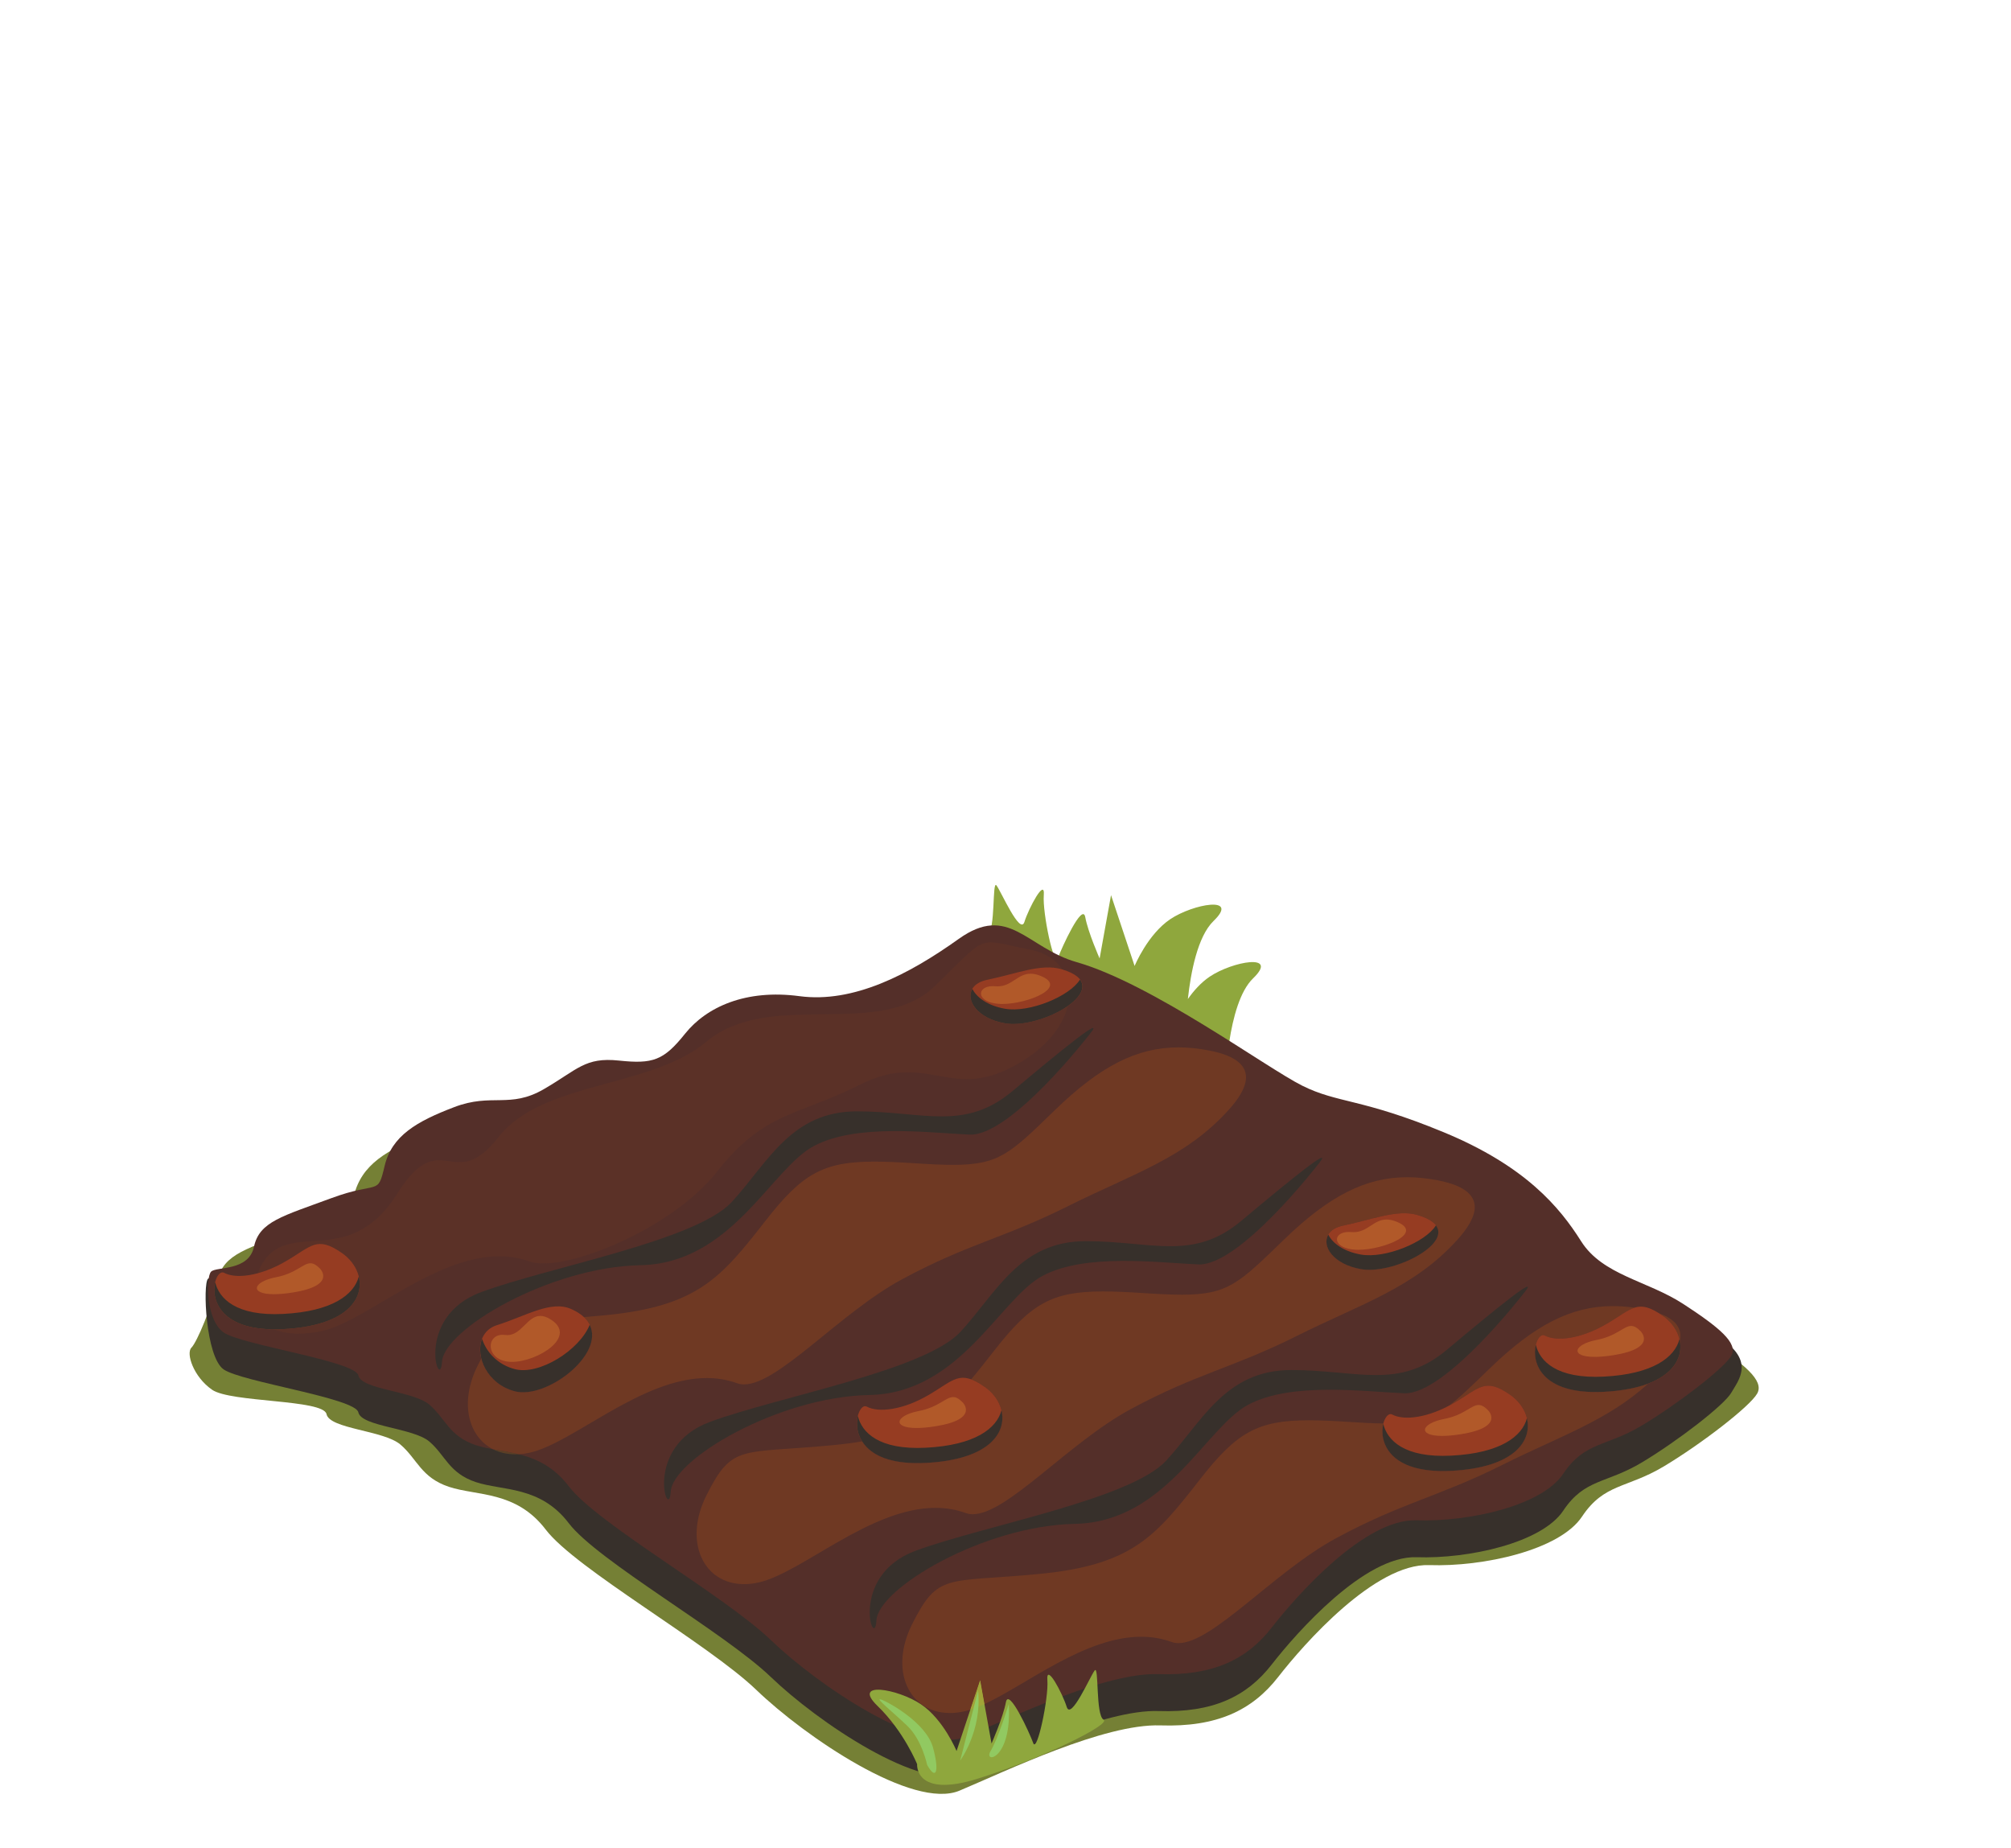 <?xml version="1.0" encoding="UTF-8" standalone="no"?>
<svg xmlns="http://www.w3.org/2000/svg" width="100%" height="100%" viewBox="0 0 370 340" version="1.1" style="clip-rule:evenodd;fill-rule:evenodd;stroke-linejoin:round;stroke-miterlimit:2" id="svg311">
    <g transform="translate(34.888,162.796)" style="clip-rule:evenodd;display:inline;fill-rule:evenodd;stroke-linejoin:round;stroke-miterlimit:2" id="stage_0">
        <path d="m 181.132,25.468 -0.36,-1.078 c 0.244,0.141 0.464,0.275 0.665,0.403 -0.197,0.42 -0.305,0.675 -0.305,0.675 z m -6.44,-1.383 c 0,0 -0.567,-1.283 -1.184,-2.905 0.569,0.203 1.099,0.402 1.601,0.597 z m -7.681,-0.049 c -0.41,1.148 -1.379,-2.197 -2.014,-5.729 1.323,0.479 2.659,0.943 3.983,1.369 -0.889,1.743 -1.694,3.593 -1.969,4.36 z m -6.151,-6.675 c -0.362,1.158 -1.302,0.06 -2.288,-1.565 0.806,0.338 1.633,0.676 2.477,1.012 -0.072,0.195 -0.136,0.382 -0.189,0.553 z m 26.839,-0.504 c -1.631,1.096 -2.986,2.644 -4.035,4.129 0.523,-4.793 1.767,-11.505 4.736,-14.37 4.859,-4.693 -3.782,-3.133 -7.967,-0.324 -4.183,2.807 -6.566,8.61 -6.566,8.61 L 169.529,1.876 167.428,13.52 c 0,0 -2.138,-4.837 -2.642,-7.6 -0.505,-2.763 -4.366,5.67 -5.039,7.553 -0.675,1.882 -2.85,-8.307 -2.59,-11.6 0.259,-3.293 -2.773,2.394 -3.565,4.923 -0.786,2.529 -4.324,-5.678 -5.142,-6.715 -0.815,-1.037 -0.142,8.211 -1.633,9.057 -0.835,0.473 2.866,2.679 8.344,5.169 -0.119,2.329 -0.315,4.962 -1.077,5.395 -1.488,0.846 11.413,7.179 23.121,10.846 11.712,3.671 13.353,6.326 13.353,6.326 0,0 0.25,-15.004 5.108,-19.694 4.857,-4.691 -3.784,-3.132 -7.967,-0.323 z" style="fill:#8fa73d;fill-rule:nonzero" id="path2-4"/>
        <path d="m 279.154,83.629 c -6.859,-4.458 -15.432,-5.485 -19.545,-12 -4.116,-6.516 -10.632,-14.402 -26.404,-20.917 -15.774,-6.515 -20.23,-5.487 -27.088,-8.917 -6.857,-3.427 -28.802,-19.543 -43.204,-23.658 -9.611,-2.746 -13.03,-11.314 -22.63,-4.458 -9.6,6.858 -20.229,12.346 -30.516,10.972 -10.285,-1.37 -17.833,2.058 -21.946,7.202 -4.114,5.143 -6.171,5.829 -12.687,5.143 -6.513,-0.686 -7.884,1.715 -14.399,5.486 -6.515,3.772 -9.946,0.687 -17.145,3.429 -7.203,2.743 -12.001,5.485 -13.374,11.316 -1.371,5.828 -1.029,2.742 -10.287,6.172 -9.256,3.428 -13.715,4.457 -14.744,9.257 -1.028,4.8 -3.824,11.434 -4.852,12.462 -1.03,1.03 0.355,5.333 3.782,7.732 3.431,2.402 20.5,1.751 21.072,4.494 0.57,2.742 10.516,2.968 13.601,5.6 3.086,2.631 3.774,6.059 8.916,7.772 5.143,1.716 12.346,0.687 17.831,7.888 5.485,7.199 29.83,20.915 38.745,29.486 8.916,8.574 28.803,22.118 37.376,18.518 8.57,-3.601 26.589,-12.345 36.953,-12.002 10.366,0.342 16.878,-2.742 21.681,-8.915 4.798,-6.172 17.829,-20.915 27.773,-20.572 9.944,0.343 24.002,-2.744 28.115,-8.917 4.114,-6.17 8.231,-5.141 15.087,-9.257 6.859,-4.115 15.773,-10.973 17.144,-13.373 1.374,-2.399 -2.399,-5.485 -9.255,-9.943 z" style="fill:#758035;fill-rule:nonzero" id="path4-1"/>
        <path d="m 281.517,83.308 c -6.58,-4.277 -21.553,-4.721 -25.501,-10.975 -3.947,-6.251 -10.202,-13.819 -25.339,-20.072 -15.136,-6.252 -19.414,-5.266 -25.996,-8.556 -6.58,-3.292 -27.641,-18.757 -41.462,-22.706 -9.225,-2.634 -12.502,-10.859 -21.717,-4.278 -9.214,6.582 -19.414,11.848 -29.288,10.531 -9.874,-1.317 -17.111,1.975 -21.06,6.91 -3.949,4.936 -5.922,5.595 -12.175,4.936 -6.252,-0.658 -7.568,1.646 -13.82,5.265 -6.254,3.62 -9.546,0.659 -16.455,3.291 -6.91,2.633 -11.516,5.265 -12.834,10.86 C 34.554,64.106 34.885,61.146 26,64.436 17.114,67.728 12.836,68.715 11.849,73.32 11.259,76.075 8.7,74.873 6.526,73.67 5.063,72.861 3.774,72.052 3.377,72.449 2.39,73.436 2.966,86.813 6.254,89.116 c 3.294,2.305 24.24,5.264 24.79,7.898 0.549,2.631 10.091,2.849 13.056,5.372 2.959,2.526 3.617,5.817 8.551,7.461 4.938,1.645 11.849,0.659 17.113,7.57 5.266,6.91 28.629,20.072 37.185,28.298 8.557,8.227 27.643,21.225 35.87,17.77 8.225,-3.455 25.514,-11.847 35.462,-11.518 9.948,0.331 16.2,-2.631 20.806,-8.556 4.607,-5.922 17.112,-20.072 26.655,-19.743 9.543,0.33 23.035,-2.632 26.984,-8.556 3.947,-5.922 7.899,-4.935 14.478,-8.883 6.582,-3.949 15.137,-10.531 16.454,-12.835 1.316,-2.303 4.443,-5.807 -2.141,-10.086 z" style="fill:#37302b;fill-rule:nonzero" id="path6-4"/>
        <path d="M 274.775,77.056 C 268.193,72.779 259.964,71.792 256.016,65.539 252.069,59.286 245.814,51.717 230.677,45.465 215.541,39.214 211.263,40.201 204.681,36.911 198.101,33.619 177.04,18.154 163.219,14.204 153.994,11.569 150.717,3.344 141.502,9.927 c -9.214,6.581 -19.414,11.846 -29.288,10.531 -9.874,-1.318 -17.111,1.974 -21.06,6.909 -3.949,4.937 -5.922,5.595 -12.175,4.937 -6.252,-0.659 -7.568,1.644 -13.82,5.265 -6.254,3.62 -9.546,0.657 -16.455,3.29 -6.91,2.633 -11.516,5.266 -12.834,10.858 -1.316,5.594 -0.985,2.634 -9.87,5.925 -8.886,3.29 -13.164,4.276 -14.151,8.884 -0.987,4.607 -6.91,3.618 -7.898,4.607 -0.985,0.988 -0.985,8.884 2.303,11.188 3.294,2.305 24.24,5.266 24.79,7.897 0.549,2.632 10.091,2.851 13.056,5.375 2.959,2.524 3.617,5.815 8.551,7.458 4.938,1.647 11.849,0.659 17.113,7.57 5.266,6.911 28.629,20.073 37.185,28.3 8.557,8.228 27.643,21.224 35.87,17.769 8.225,-3.455 25.514,-11.846 35.462,-11.517 9.948,0.33 16.2,-2.633 20.806,-8.556 4.607,-5.923 17.112,-20.072 26.655,-19.743 9.543,0.328 23.035,-2.633 26.984,-8.556 3.947,-5.923 7.899,-4.936 14.478,-8.885 6.582,-3.949 15.137,-10.529 16.454,-12.834 1.316,-2.304 -2.303,-5.265 -8.883,-9.543 z" style="fill:#542f29;fill-rule:nonzero" id="path8-2"/>
        <path d="m 168.154,153.554 c -1.49,-0.846 -0.817,-10.095 -1.635,-9.055 -0.814,1.035 -4.351,9.242 -5.141,6.712 -0.79,-2.527 -3.822,-8.215 -3.562,-4.921 0.258,3.293 -1.917,13.48 -2.591,11.597 -0.673,-1.882 -4.534,-10.314 -5.038,-7.55 -0.506,2.761 -2.643,7.599 -2.643,7.599 l -2.098,-11.644 -4.339,13.027 c 0,0 -2.385,-5.805 -6.569,-8.611 -4.184,-2.809 -12.825,-4.367 -7.966,0.324 4.857,4.69 7.28,10.709 7.28,10.709 0,0 -0.532,6.329 11.179,2.659 11.711,-3.668 24.613,-10.001 23.123,-10.846 z" style="fill:#8fa73d;fill-rule:nonzero" id="path10-1"/>
        <path d="m 139.865,152.324 c -7.471,0 -11.231,-7.787 -6.92,-16.364 4.8,-9.544 6.252,-7.571 23.365,-9.215 17.113,-1.645 21.39,-6.91 29.615,-17.44 6.709,-8.588 10.572,-10.828 19.977,-10.828 2.129,0 4.542,0.115 7.336,0.297 2.488,0.162 4.584,0.271 6.397,0.296 -0.163,0.621 -0.228,1.364 -0.137,2.151 v 10e-4 c 0.001,0.007 0.001,0.015 0.002,0.023 0.001,0.008 0.002,0.017 0.004,0.026 v 0.002 c 0.353,2.859 2.784,6.273 10.181,6.532 h 0.002 c 0.024,10e-4 0.049,10e-4 0.072,0.002 h 0.005 c 0.01,0.001 0.019,0.001 0.03,0.001 0.007,0 0.014,10e-4 0.021,10e-4 0.008,0 0.018,0 0.026,0.001 0.014,0 0.028,0 0.042,0.001 h 0.022 c 0.011,10e-4 0.022,10e-4 0.033,10e-4 0.005,0 0.011,0.001 0.016,0.001 0.016,0 0.032,0 0.049,10e-4 h 0.012 c 0.014,0 0.028,0.001 0.042,0.001 h 0.013 c 0.017,0.001 0.034,0.001 0.051,0.001 h 0.008 c 0.016,10e-4 0.032,10e-4 0.049,10e-4 h 0.006 c 0.136,0.002 0.274,0.003 0.413,0.003 0.486,0 0.991,-0.012 1.518,-0.039 0.02,-0.001 0.04,-0.002 0.06,-0.003 0.006,0 0.011,-0.001 0.018,-0.001 0.014,-0.001 0.03,-0.002 0.044,-0.002 0.006,-0.001 0.013,-0.001 0.018,-0.001 0.019,-0.001 0.037,-0.002 0.056,-0.003 0.007,-0.001 0.016,-0.001 0.023,-0.002 0.011,0 0.023,-0.001 0.035,-0.002 0.008,0 0.017,-10e-4 0.025,-10e-4 0.018,-0.001 0.036,-0.002 0.053,-0.003 0.008,-0.001 0.015,-0.001 0.022,-0.001 0.012,-0.001 0.025,-0.002 0.037,-0.003 0.009,0 0.018,-0.001 0.027,-0.001 0.011,-10e-4 0.022,-0.002 0.033,-0.002 0.015,-0.001 0.031,-0.002 0.046,-0.003 0.008,-0.001 0.018,-0.001 0.026,-0.002 0.011,0 0.023,-0.001 0.034,-0.002 0.007,0 0.017,-10e-4 0.024,-10e-4 0.018,-0.002 0.035,-0.003 0.052,-0.004 0.01,0 0.018,-0.001 0.027,-0.002 0.011,0 0.022,-0.001 0.033,-0.002 0.008,0 0.016,-10e-4 0.024,-10e-4 0.01,-0.001 0.021,-0.002 0.031,-0.002 0.009,-10e-4 0.017,-0.002 0.026,-0.002 0.018,-0.002 0.038,-0.003 0.057,-0.004 0.006,-10e-4 0.013,-10e-4 0.019,-0.002 0.013,-0.001 0.024,-0.001 0.037,-0.002 0.003,-0.001 0.008,-0.001 0.012,-0.001 0.025,-0.002 0.05,-0.004 0.075,-0.006 h 0.009 c 0.013,-0.001 0.027,-0.002 0.04,-0.003 0.003,-0.001 0.007,-0.001 0.01,-0.001 0.042,-0.003 0.084,-0.007 0.126,-0.01 0.003,0 0.006,0 0.009,-0.001 0.042,-0.003 0.084,-0.006 0.127,-0.01 h 0.007 c 0.014,-0.002 0.028,-0.003 0.042,-0.004 h 0.003 c 0.043,-0.004 0.087,-0.008 0.13,-0.011 0.002,-0.001 0.004,-0.001 0.006,-0.001 2.088,-0.184 3.877,-0.519 5.397,-0.969 h 0.001 c 0.031,-0.01 0.063,-0.019 0.094,-0.028 0.002,-0.001 0.003,-0.001 0.005,-0.002 0.009,-0.003 0.018,-0.005 0.027,-0.008 0.005,-0.002 0.008,-0.003 0.013,-0.004 0.014,-0.005 0.029,-0.009 0.044,-0.014 0.004,-10e-4 0.009,-0.002 0.013,-0.004 0.008,-0.002 0.016,-0.004 0.023,-0.007 0.006,-0.001 0.011,-0.003 0.017,-0.005 0.007,-0.002 0.014,-0.004 0.021,-0.006 0.011,-0.004 0.023,-0.008 0.034,-0.011 0.006,-0.002 0.012,-0.004 0.018,-0.006 0.008,-0.002 0.015,-0.004 0.022,-0.007 0.006,-0.002 0.012,-0.003 0.018,-0.005 0.013,-0.004 0.025,-0.008 0.038,-0.012 10e-4,-10e-4 0.002,-10e-4 0.004,-0.002 0.012,-0.004 0.024,-0.008 0.037,-0.012 0.003,0 0.006,-0.001 0.009,-0.002 0.029,-0.01 0.056,-0.019 0.084,-0.028 h 0.002 c 8.702,-2.849 7.886,-9.664 3.454,-12.751 -1.718,-1.198 -2.929,-1.686 -4.013,-1.686 -1.857,0 -3.338,1.434 -6.351,3.188 -0.321,0.187 -0.641,0.363 -0.958,0.529 2.079,-1.563 4.353,-3.798 7.583,-6.923 8.238,-7.972 14.971,-11.437 22.63,-11.437 1.3,0 2.626,0.1 3.991,0.294 -1.398,0.446 -2.818,1.623 -5.178,2.997 -3.203,1.865 -6.256,2.7 -8.565,2.7 -1.133,0 -2.086,-0.201 -2.79,-0.58 -0.096,-0.051 -0.194,-0.076 -0.292,-0.076 -1.015,0 -2.078,2.62 -1.151,5.24 0.142,0.402 0.331,0.803 0.573,1.195 0.001,0.002 0.002,0.003 0.003,0.004 0.003,0.005 0.006,0.01 0.009,0.015 0.003,0.006 0.007,0.012 0.011,0.018 l 0.001,0.001 c 1.101,1.751 3.289,3.307 7.218,3.825 h 0.005 c 0.009,0.002 0.019,0.003 0.028,0.004 0.005,0.001 0.009,0.001 0.014,0.002 0.013,0.002 0.027,0.003 0.04,0.005 0.007,10e-4 0.014,0.002 0.02,0.003 0.008,0 0.015,10e-4 0.023,0.002 0.008,0.001 0.015,0.002 0.023,0.003 0.006,0.001 0.013,0.002 0.019,0.003 0.013,0.001 0.027,0.003 0.04,0.004 0.004,10e-4 0.009,10e-4 0.013,0.002 0.012,0.001 0.024,0.003 0.036,0.004 0.004,10e-4 0.006,10e-4 0.009,10e-4 0.015,0.002 0.03,0.004 0.046,0.006 h 0.006 c 0.015,0.002 0.03,0.004 0.045,0.006 h 0.002 c 0.798,0.089 1.663,0.137 2.603,0.137 0.486,0 0.991,-0.013 1.517,-0.039 0.021,-10e-4 0.04,-0.002 0.061,-0.003 0.005,-10e-4 0.01,-10e-4 0.014,-10e-4 0.02,-0.001 0.038,-0.002 0.058,-0.003 h 0.004 c 3.327,-0.179 5.968,-0.717 8.017,-1.493 -7.446,6.791 -16.307,9.683 -26.8,14.93 -11.847,5.923 -18.427,6.91 -30.602,13.491 -11.356,6.137 -22.686,19.302 -28.989,19.301 -0.455,0 -0.885,-0.069 -1.286,-0.214 -1.842,-0.667 -3.712,-0.958 -5.596,-0.958 -10.321,0 -20.99,8.749 -28.827,12.386 l -0.791,-4.387 -1.806,5.421 c -0.382,0.122 -0.754,0.224 -1.117,0.305 -0.929,0.208 -1.817,0.306 -2.658,0.306 z M 274.188,83.887 c -0.336,-1.797 -1.487,-3.475 -3.145,-4.631 -0.243,-0.169 -0.475,-0.324 -0.699,-0.466 3.472,1.249 4.262,3.146 3.844,5.097 z" style="fill:#6f3923;fill-rule:nonzero" id="path12-2"/>
        <path d="m 143.64,151.713 1.806,-5.421 0.791,4.387 c -0.905,0.42 -1.773,0.772 -2.597,1.034 z" style="fill:#a1a438;fill-rule:nonzero" id="path14-9"/>
        <path d="m 231.335,85.495 c -8.882,7.45 -16.451,3.737 -28.628,3.737 -12.177,0 -16.452,9.542 -23.034,16.672 -6.582,7.13 -33.564,11.956 -46.069,16.563 -12.505,4.608 -7.568,18.758 -7.239,12.834 0.328,-5.923 19.744,-17.441 36.525,-17.769 16.783,-0.33 24.023,-17.77 31.921,-21.939 7.896,-4.17 21.06,-2.412 28.629,-2.083 7.568,0.329 22.047,-18.429 22.047,-18.429 3.337,-4.046 -5.266,2.963 -14.152,10.414 z" style="fill:#37302b;fill-rule:nonzero" id="path16-2"/>
        <path d="m 102.025,128.621 c -7.472,0 -11.235,-7.787 -6.922,-16.364 4.798,-9.544 6.253,-7.569 23.363,-9.215 1.906,-0.183 3.653,-0.411 5.264,-0.686 0.246,0.392 0.547,0.775 0.91,1.138 0.001,0.001 0.003,0.002 0.004,0.003 l 0.024,0.024 c 0.003,0.004 0.007,0.007 0.01,0.01 0.003,0.004 0.007,0.007 0.01,0.01 10e-4,0.001 0.002,0.002 0.003,0.003 1.03,1.01 2.547,1.867 4.711,2.363 0.002,0 0.004,0.001 0.005,0.001 0.027,0.006 0.053,0.012 0.08,0.018 0.004,0.001 0.008,0.002 0.013,0.003 0.007,0.001 0.015,0.003 0.022,0.005 0.007,0.001 0.014,0.003 0.021,0.004 0.01,0.002 0.019,0.005 0.029,0.007 0.007,0.001 0.013,0.002 0.02,0.004 0.006,0.001 0.012,0.003 0.018,0.004 0.011,0.002 0.022,0.005 0.034,0.007 0.004,0.001 0.008,0.002 0.013,0.003 0.009,0.002 0.018,0.004 0.027,0.006 0.005,0 0.009,0.001 0.013,0.002 0.013,0.003 0.026,0.006 0.038,0.008 0.002,0.001 0.004,0.001 0.006,0.001 0.012,0.003 0.024,0.005 0.036,0.008 0.003,0 0.005,0.001 0.008,0.001 0.028,0.006 0.057,0.012 0.086,0.017 0,0.001 0.001,0.001 0.002,0.001 1.165,0.229 2.506,0.357 4.045,0.357 0.487,10e-4 0.992,-0.012 1.519,-0.039 0.017,-0.001 0.034,-0.002 0.05,-0.003 7.856,-0.405 11.909,-2.805 13.387,-5.605 l 0.008,-0.016 c 1.565,-2.983 0.21,-6.413 -2.584,-8.362 -0.976,-0.68 -1.788,-1.131 -2.507,-1.394 1.366,-1.606 2.76,-3.382 4.291,-5.342 6.708,-8.586 10.57,-10.828 19.972,-10.828 2.13,0 4.545,0.115 7.341,0.297 2.846,0.186 5.181,0.302 7.163,0.302 8.559,0 10.551,-2.158 18.835,-10.175 8.235,-7.97 14.969,-11.436 22.627,-11.436 1.825,0 3.705,0.197 5.67,0.578 10.201,1.974 6.61,7.525 3.622,10.858 -7.999,8.924 -17.771,11.848 -29.618,17.771 -11.846,5.923 -18.427,6.91 -30.603,13.49 -11.354,6.139 -22.684,19.301 -28.986,19.3 -0.455,0 -0.885,-0.069 -1.286,-0.214 -1.84,-0.666 -3.71,-0.957 -5.592,-0.957 -12.066,0 -24.606,11.956 -32.546,13.726 -0.928,0.207 -1.815,0.306 -2.656,0.306 z M 215.504,70.677 c 0.012,0.002 0.023,0.004 0.035,0.006 0.472,0.081 0.978,0.12 1.507,0.12 1.438,0 3.048,-0.284 4.627,-0.762 6.357,-1.922 12.213,-6.983 4.232,-9.328 -0.771,-0.226 -1.582,-0.322 -2.429,-0.322 -3.254,0 -7.048,1.413 -11.227,2.272 -4.644,0.956 -3.913,5.536 1.068,7.423 0,0 0.001,0 0.002,0.001 0.007,0.002 0.014,0.005 0.021,0.008 0.003,0.001 0.005,0.001 0.007,0.002 0.007,0.003 0.013,0.005 0.02,0.008 0.009,0.003 0.017,0.006 0.025,0.009 0.004,0.002 0.008,0.003 0.013,0.005 0.006,0.002 0.012,0.004 0.019,0.007 0.003,10e-4 0.006,0.002 0.01,0.004 0.009,0.003 0.017,0.006 0.026,0.009 0.001,0 0.002,0.001 0.004,0.001 0.01,0.004 0.021,0.008 0.031,0.012 0.001,0 0.003,0.001 0.004,0.001 0.01,0.004 0.02,0.007 0.03,0.011 0.001,0 0.002,0 0.002,0.001 0.406,0.144 0.839,0.27 1.299,0.375 v 10e-4 c 0.026,0.005 0.051,0.011 0.076,0.017 h 0.003 c 0.011,0.003 0.023,0.005 0.035,0.008 0.001,0 0.002,10e-4 0.003,10e-4 0.025,0.005 0.049,0.011 0.074,0.016 0.002,0 0.003,0.001 0.005,0.001 0.012,0.002 0.022,0.005 0.034,0.007 0.001,0 0.002,0.001 0.003,0.001 0.025,0.005 0.05,0.01 0.074,0.015 0.003,0.001 0.005,0.001 0.008,0.002 0.011,0.002 0.021,0.004 0.031,0.006 0.002,0 0.004,0.001 0.005,0.001 0.013,0.003 0.024,0.005 0.037,0.007 0.002,10e-4 0.004,10e-4 0.006,0.002 0.01,0.002 0.02,0.004 0.03,0.005 0.003,0.001 0.007,0.002 0.01,0.002 0.01,0.002 0.02,0.004 0.03,0.006 0.002,10e-4 0.004,10e-4 0.006,10e-4 0.012,0.003 0.024,0.005 0.036,0.007 0.003,0.001 0.006,0.001 0.009,0.002 0.009,0.002 0.018,0.003 0.027,0.005 0.004,10e-4 0.008,10e-4 0.012,0.002 l 0.035,0.007 c 0.012,0.002 0.024,0.004 0.036,0.006 0.004,10e-4 0.007,10e-4 0.011,0.002 0.008,0.002 0.017,0.003 0.026,0.005 0.004,0 0.007,0.001 0.012,0.002 z" style="fill:#6f3923;fill-rule:nonzero" id="path18-4"/>
        <path d="m 193.493,61.79 c -8.884,7.451 -16.453,3.739 -28.627,3.739 -12.175,0 -16.454,9.543 -23.036,16.672 -6.582,7.131 -33.565,11.956 -46.07,16.563 -12.503,4.607 -7.566,18.757 -7.239,12.835 0.33,-5.924 19.744,-17.442 36.527,-17.771 16.782,-0.328 24.023,-17.769 31.919,-21.939 7.899,-4.17 21.061,-2.411 28.629,-2.083 7.569,0.329 22.047,-18.426 22.047,-18.426 3.337,-4.047 -5.264,2.961 -14.15,10.41 z" style="fill:#37302b;fill-rule:nonzero" id="path20-2"/>
        <path d="m 59.942,104.741 c -1.541,0 -2.925,-0.331 -4.112,-0.932 1.508,0.274 3.107,0.509 4.726,0.915 -0.207,0.011 -0.412,0.017 -0.614,0.017 z" style="fill:#5b3f25;fill-rule:nonzero" id="path22-5"/>
        <path d="m 60.556,104.724 c -1.619,-0.406 -3.218,-0.641 -4.726,-0.915 -4.571,-2.314 -6.238,-8.625 -2.811,-15.433 0.22,-0.439 0.433,-0.853 0.642,-1.245 0.631,2.472 2.622,4.935 5.798,5.91 v 0.001 c 0.028,0.008 0.056,0.017 0.084,0.025 10e-4,0 0.003,0.001 0.005,0.001 0.008,0.003 0.017,0.005 0.025,0.008 0.003,0.001 0.005,0.001 0.007,0.002 0.025,0.007 0.05,0.014 0.076,0.022 0.004,0.001 0.008,0.002 0.012,0.003 0.007,0.002 0.014,0.004 0.021,0.006 0.005,0.002 0.011,0.003 0.016,0.005 0.008,0.002 0.016,0.004 0.024,0.006 0.008,0.002 0.017,0.005 0.025,0.007 0.005,0.001 0.011,0.003 0.016,0.004 0.007,0.002 0.015,0.004 0.022,0.006 0.004,0.001 0.009,0.003 0.014,0.004 0.011,0.003 0.023,0.006 0.035,0.009 0.471,0.124 0.977,0.182 1.506,0.182 6.509,0 16.581,-8.838 11.199,-13.836 1.184,-0.093 2.46,-0.202 3.836,-0.335 17.112,-1.645 21.39,-6.911 29.616,-17.441 6.708,-8.584 10.57,-10.827 19.97,-10.827 2.13,0 4.545,0.115 7.342,0.298 2.847,0.186 5.181,0.301 7.163,0.301 8.56,0 10.552,-2.157 18.833,-10.173 8.238,-7.972 14.971,-11.438 22.629,-11.438 1.826,0 3.707,0.198 5.671,0.578 10.201,1.975 6.608,7.526 3.619,10.86 -8,8.921 -17.768,11.846 -29.615,17.769 -11.846,5.923 -18.43,6.91 -30.603,13.491 -11.354,6.139 -22.685,19.302 -28.988,19.3 -0.456,0 -0.886,-0.069 -1.287,-0.214 -1.841,-0.666 -3.71,-0.957 -5.593,-0.957 -12.065,0 -24.604,11.955 -32.542,13.728 -0.705,0.157 -1.386,0.251 -2.041,0.288 z" style="fill:#6f3923;fill-rule:nonzero" id="path24-4"/>
        <path d="m 151.41,37.909 c -8.885,7.451 -16.454,3.737 -28.63,3.737 -12.176,0 -16.452,9.545 -23.034,16.674 -6.583,7.131 -33.565,11.955 -46.068,16.564 -12.507,4.605 -7.571,18.756 -7.241,12.833 0.33,-5.923 19.744,-17.442 36.525,-17.77 16.784,-0.331 24.023,-17.769 31.921,-21.939 7.898,-4.17 21.06,-2.412 28.629,-2.083 7.568,0.329 22.047,-18.428 22.047,-18.428 3.337,-4.046 -5.266,2.962 -14.149,10.412 z" style="fill:#37302b;fill-rule:nonzero" id="path26-7"/>
        <path d="m 20.097,82.546 c -1.716,0 -3.267,-0.268 -4.566,-0.795 h 0.145 c 0.486,0 0.991,-0.013 1.516,-0.039 16.29,-0.824 16.29,-10.202 10.859,-13.987 -1.718,-1.196 -2.929,-1.684 -4.012,-1.684 -1.857,0 -3.339,1.433 -6.352,3.186 -1.812,1.054 -3.576,1.779 -5.184,2.21 0.155,-0.367 0.329,-0.742 0.522,-1.126 4.798,-9.543 16.041,1.014 25.184,-13.543 3.242,-5.163 5.55,-6.119 7.693,-6.119 0.631,0 1.247,0.083 1.869,0.166 0.622,0.083 1.248,0.166 1.9,0.166 1.963,0 4.15,-0.753 7.098,-4.525 8.224,-10.53 27.839,-8.887 38.37,-17.658 11.654,-9.709 31.718,-0.279 41.922,-10.151 6.461,-6.253 7.706,-8.083 10.344,-8.083 1.526,0 3.519,0.613 7.258,1.336 2.719,0.527 4.714,1.85 5.903,3.639 -0.05,-0.016 -0.101,-0.031 -0.152,-0.046 -0.771,-0.226 -1.582,-0.322 -2.43,-0.322 -3.253,0 -7.049,1.413 -11.226,2.273 -3.931,0.808 -4.01,4.214 -0.921,6.384 1.047,0.737 2.46,1.331 4.213,1.633 0.472,0.081 0.978,0.12 1.507,0.12 1.501,0 3.19,-0.309 4.835,-0.826 1.9,-0.596 3.74,-1.467 5.166,-2.457 -1,4.09 -4.59,8.522 -11.173,11.65 -2.827,1.345 -5.207,1.77 -7.393,1.77 -1.88,0 -3.616,-0.315 -5.368,-0.629 -1.752,-0.315 -3.52,-0.629 -5.463,-0.629 -2.503,0 -5.297,0.521 -8.724,2.235 -11.846,5.923 -17.689,4.987 -26.361,16.009 -7.596,9.66 -24.22,16.924 -32.018,16.924 -0.985,0 -1.83,-0.116 -2.498,-0.357 -1.84,-0.666 -3.71,-0.957 -5.592,-0.957 -12.065,0 -24.604,11.957 -32.546,13.727 -1.515,0.338 -2.971,0.505 -4.325,0.505 z" style="fill:#5b3127;fill-rule:nonzero" id="path28-6"/>
        <path d="M 70.206,78.013 C 66.474,76.347 61.814,79.329 56.549,80.975 51.283,82.62 52.93,91.341 59.841,93.15 66.751,94.96 80.9,82.783 70.206,78.013 Z" style="fill:#963c22;fill-rule:nonzero" id="path30-6"/>
        <path d="m 59.841,89.072 c -3.199,-0.838 -5.25,-3.155 -6.032,-5.568 -1.277,3.241 0.943,8.314 6.032,9.646 5.766,1.507 16.555,-6.71 13.772,-12.247 -1.902,4.715 -9.329,9.333 -13.772,8.169 z" style="fill:#37302b;fill-rule:nonzero" id="path32-3"/>
        <path d="m 59.314,87.735 c -0.153,0 -0.304,-0.005 -0.451,-0.016 -4.392,-0.313 -4.374,-4.967 -1.283,-4.967 0.144,0 0.295,0.01 0.452,0.031 0.142,0.019 0.279,0.029 0.412,0.029 1.314,0 2.236,-0.884 3.129,-1.768 0.893,-0.883 1.757,-1.766 2.953,-1.766 0.508,0 1.077,0.159 1.732,0.545 5.416,3.186 -2.277,7.912 -6.944,7.912 z" style="fill:#b15929;fill-rule:nonzero" id="path34-5"/>
        <path d="m 225.905,60.713 c -3.733,-1.096 -8.39,0.867 -13.656,1.95 -5.265,1.084 -3.621,6.826 3.29,8.02 6.909,1.191 21.06,-6.828 10.366,-9.97 z" style="fill:#963c22;fill-rule:nonzero" id="path36-8"/>
        <path d="m 215.539,67.997 c -3.199,-0.552 -5.251,-2.079 -6.032,-3.668 -1.277,2.135 0.945,5.475 6.032,6.354 5.764,0.995 16.554,-4.42 13.77,-8.066 -1.899,3.104 -9.326,6.146 -13.77,5.38 z" style="fill:#37302b;fill-rule:nonzero" id="path38-7"/>
        <path d="m 215.017,67.115 c -0.154,0 -0.306,-0.003 -0.453,-0.01 -4.394,-0.206 -4.377,-3.271 -1.286,-3.271 0.144,0 0.296,0.007 0.453,0.021 0.141,0.012 0.278,0.018 0.411,0.018 1.314,0 2.237,-0.582 3.13,-1.164 0.892,-0.581 1.756,-1.163 2.952,-1.163 0.508,0 1.075,0.105 1.731,0.359 5.416,2.098 -2.273,5.211 -6.938,5.21 z" style="fill:#b15929;fill-rule:nonzero" id="path40-9"/>
        <path d="m 160.414,15.493 c -3.731,-1.096 -8.39,0.866 -13.656,1.951 -5.265,1.083 -3.62,6.825 3.292,8.017 6.907,1.191 21.059,-6.826 10.364,-9.968 z" style="fill:#963c22;fill-rule:nonzero" id="path42-5"/>
        <path d="m 150.05,22.777 c -3.201,-0.552 -5.254,-2.081 -6.035,-3.667 -1.274,2.133 0.943,5.474 6.035,6.351 5.764,0.995 16.551,-4.419 13.77,-8.066 -1.902,3.107 -9.328,6.148 -13.77,5.382 z" style="fill:#37302b;fill-rule:nonzero" id="path44-1"/>
        <path d="m 149.527,21.894 c -0.155,0 -0.307,-0.003 -0.454,-0.01 -4.394,-0.204 -4.378,-3.27 -1.288,-3.27 0.144,0 0.295,0.007 0.453,0.021 0.142,0.012 0.279,0.018 0.412,0.018 1.315,0 2.238,-0.582 3.13,-1.163 0.893,-0.582 1.756,-1.164 2.953,-1.164 0.508,0 1.076,0.105 1.732,0.36 5.414,2.095 -2.273,5.209 -6.938,5.208 z" style="fill:#b15929;fill-rule:nonzero" id="path46-6"/>
        <path d="m 242.973,93.796 c -4.663,-3.25 -5.593,-1.275 -10.364,1.502 -4.774,2.775 -9.215,3.27 -11.354,2.117 -1.082,-0.583 -2.459,2.291 -1.444,5.164 0.991,2.804 4.26,5.608 12.304,5.202 16.289,-0.821 16.289,-10.202 10.858,-13.985 z" style="fill:#963c22;fill-rule:nonzero" id="path48-0"/>
        <path d="m 232.115,104.984 c -8.668,0.438 -11.793,-2.85 -12.496,-5.851 -0.776,3.137 0.884,9.234 12.496,8.648 11.624,-0.586 14.949,-5.53 13.928,-9.689 -0.84,3.321 -4.858,6.436 -13.928,6.892 z" style="fill:#37302b;fill-rule:nonzero" id="path50-4"/>
        <path d="m 230.436,101.354 c -4.592,0 -3.875,-2.295 0.362,-3.115 3.715,-0.72 4.986,-2.574 6.357,-2.574 0.511,0 1.036,0.258 1.706,0.929 0,0 3.29,3.126 -4.938,4.441 -1.393,0.223 -2.551,0.319 -3.487,0.319 z" style="fill:#b15929;fill-rule:nonzero" id="path52-6"/>
        <path d="m 146.298,92.339 c -4.663,-3.248 -5.595,-1.273 -10.366,1.503 -4.772,2.776 -9.213,3.27 -11.353,2.117 -1.083,-0.582 -2.46,2.291 -1.445,5.165 0.99,2.804 4.259,5.608 12.303,5.201 16.287,-0.824 16.287,-10.2 10.861,-13.986 z" style="fill:#963c22;fill-rule:nonzero" id="path54-5"/>
        <path d="m 135.437,103.528 c -8.665,0.438 -11.79,-2.85 -12.491,-5.851 -0.78,3.135 0.881,9.234 12.491,8.648 11.624,-0.586 14.95,-5.529 13.932,-9.691 -0.843,3.323 -4.859,6.437 -13.932,6.894 z" style="fill:#37302b;fill-rule:nonzero" id="path56-7"/>
        <path d="m 133.756,99.897 c -4.588,0 -3.871,-2.294 0.364,-3.115 3.718,-0.719 4.989,-2.573 6.359,-2.573 0.51,0 1.035,0.258 1.705,0.928 0,0 3.29,3.126 -4.936,4.441 -1.396,0.224 -2.554,0.319 -3.492,0.319 z" style="fill:#b15929;fill-rule:nonzero" id="path58-2"/>
        <path d="m 271.043,79.256 c -4.663,-3.249 -5.596,-1.275 -10.366,1.502 -4.773,2.779 -9.215,3.271 -11.355,2.12 -1.082,-0.584 -2.46,2.29 -1.443,5.164 0.991,2.803 4.261,5.607 12.304,5.201 16.287,-0.823 16.287,-10.201 10.86,-13.987 z" style="fill:#963c22;fill-rule:nonzero" id="path60-8"/>
        <path d="m 260.183,90.446 c -8.668,0.437 -11.791,-2.851 -12.496,-5.851 -0.777,3.136 0.885,9.233 12.496,8.648 11.621,-0.588 14.947,-5.531 13.929,-9.691 -0.843,3.321 -4.859,6.436 -13.929,6.894 z" style="fill:#37302b;fill-rule:nonzero" id="path62-3"/>
        <path d="m 258.503,86.816 c -4.593,0 -3.875,-2.296 0.364,-3.116 3.715,-0.719 4.985,-2.574 6.356,-2.574 0.511,0 1.036,0.258 1.706,0.928 0,0 3.288,3.127 -4.937,4.443 -1.395,0.223 -2.552,0.319 -3.489,0.319 z" style="fill:#b15929;fill-rule:nonzero" id="path64-2"/>
        <path d="M 28.051,67.725 C 23.39,64.477 22.458,66.451 17.687,69.227 12.915,72.003 8.474,72.498 6.333,71.344 5.251,70.762 3.874,73.635 4.89,76.51 c 0.99,2.803 4.259,5.607 12.302,5.202 16.29,-0.824 16.29,-10.202 10.859,-13.987 z" style="fill:#963c22;fill-rule:nonzero" id="path66-6"/>
        <path d="M 17.192,78.914 C 8.526,79.352 5.401,76.063 4.701,73.064 c -0.78,3.134 0.884,9.234 12.491,8.648 11.624,-0.588 14.95,-5.532 13.931,-9.691 -0.843,3.323 -4.858,6.435 -13.931,6.893 z" style="fill:#37302b;fill-rule:nonzero" id="path68-3"/>
        <path d="m 15.517,75.284 c -4.593,0 -3.876,-2.295 0.359,-3.117 3.717,-0.719 4.987,-2.572 6.357,-2.572 0.51,0 1.035,0.258 1.705,0.928 0,0 3.291,3.125 -4.935,4.443 -1.393,0.223 -2.55,0.318 -3.486,0.318 z" style="fill:#b15929;fill-rule:nonzero" id="path70-9"/>
        <path d="m 127.187,149.836 c -1.207,-0.384 2.193,2.302 4.883,4.881 2.687,2.576 3.617,7.129 3.617,7.129 1.536,2.852 2.36,1.536 1.099,-3.126 -1.263,-4.663 -8.391,-8.502 -9.599,-8.884 z" style="fill:#91c961;fill-rule:nonzero" id="path72-5"/>
        <path d="m 141.777,161.078 c 0,0 4.056,-5.537 3.29,-12.888 z" style="fill:#91c961;fill-rule:nonzero" id="path74-8"/>
        <path d="m 147.372,159.323 c -1.428,2.357 3.945,1.755 3.345,-8.664 0,0 -1.921,6.305 -3.345,8.664 z" style="fill:#91c961;fill-rule:nonzero" id="path76-5"/>
    </g>
</svg>
